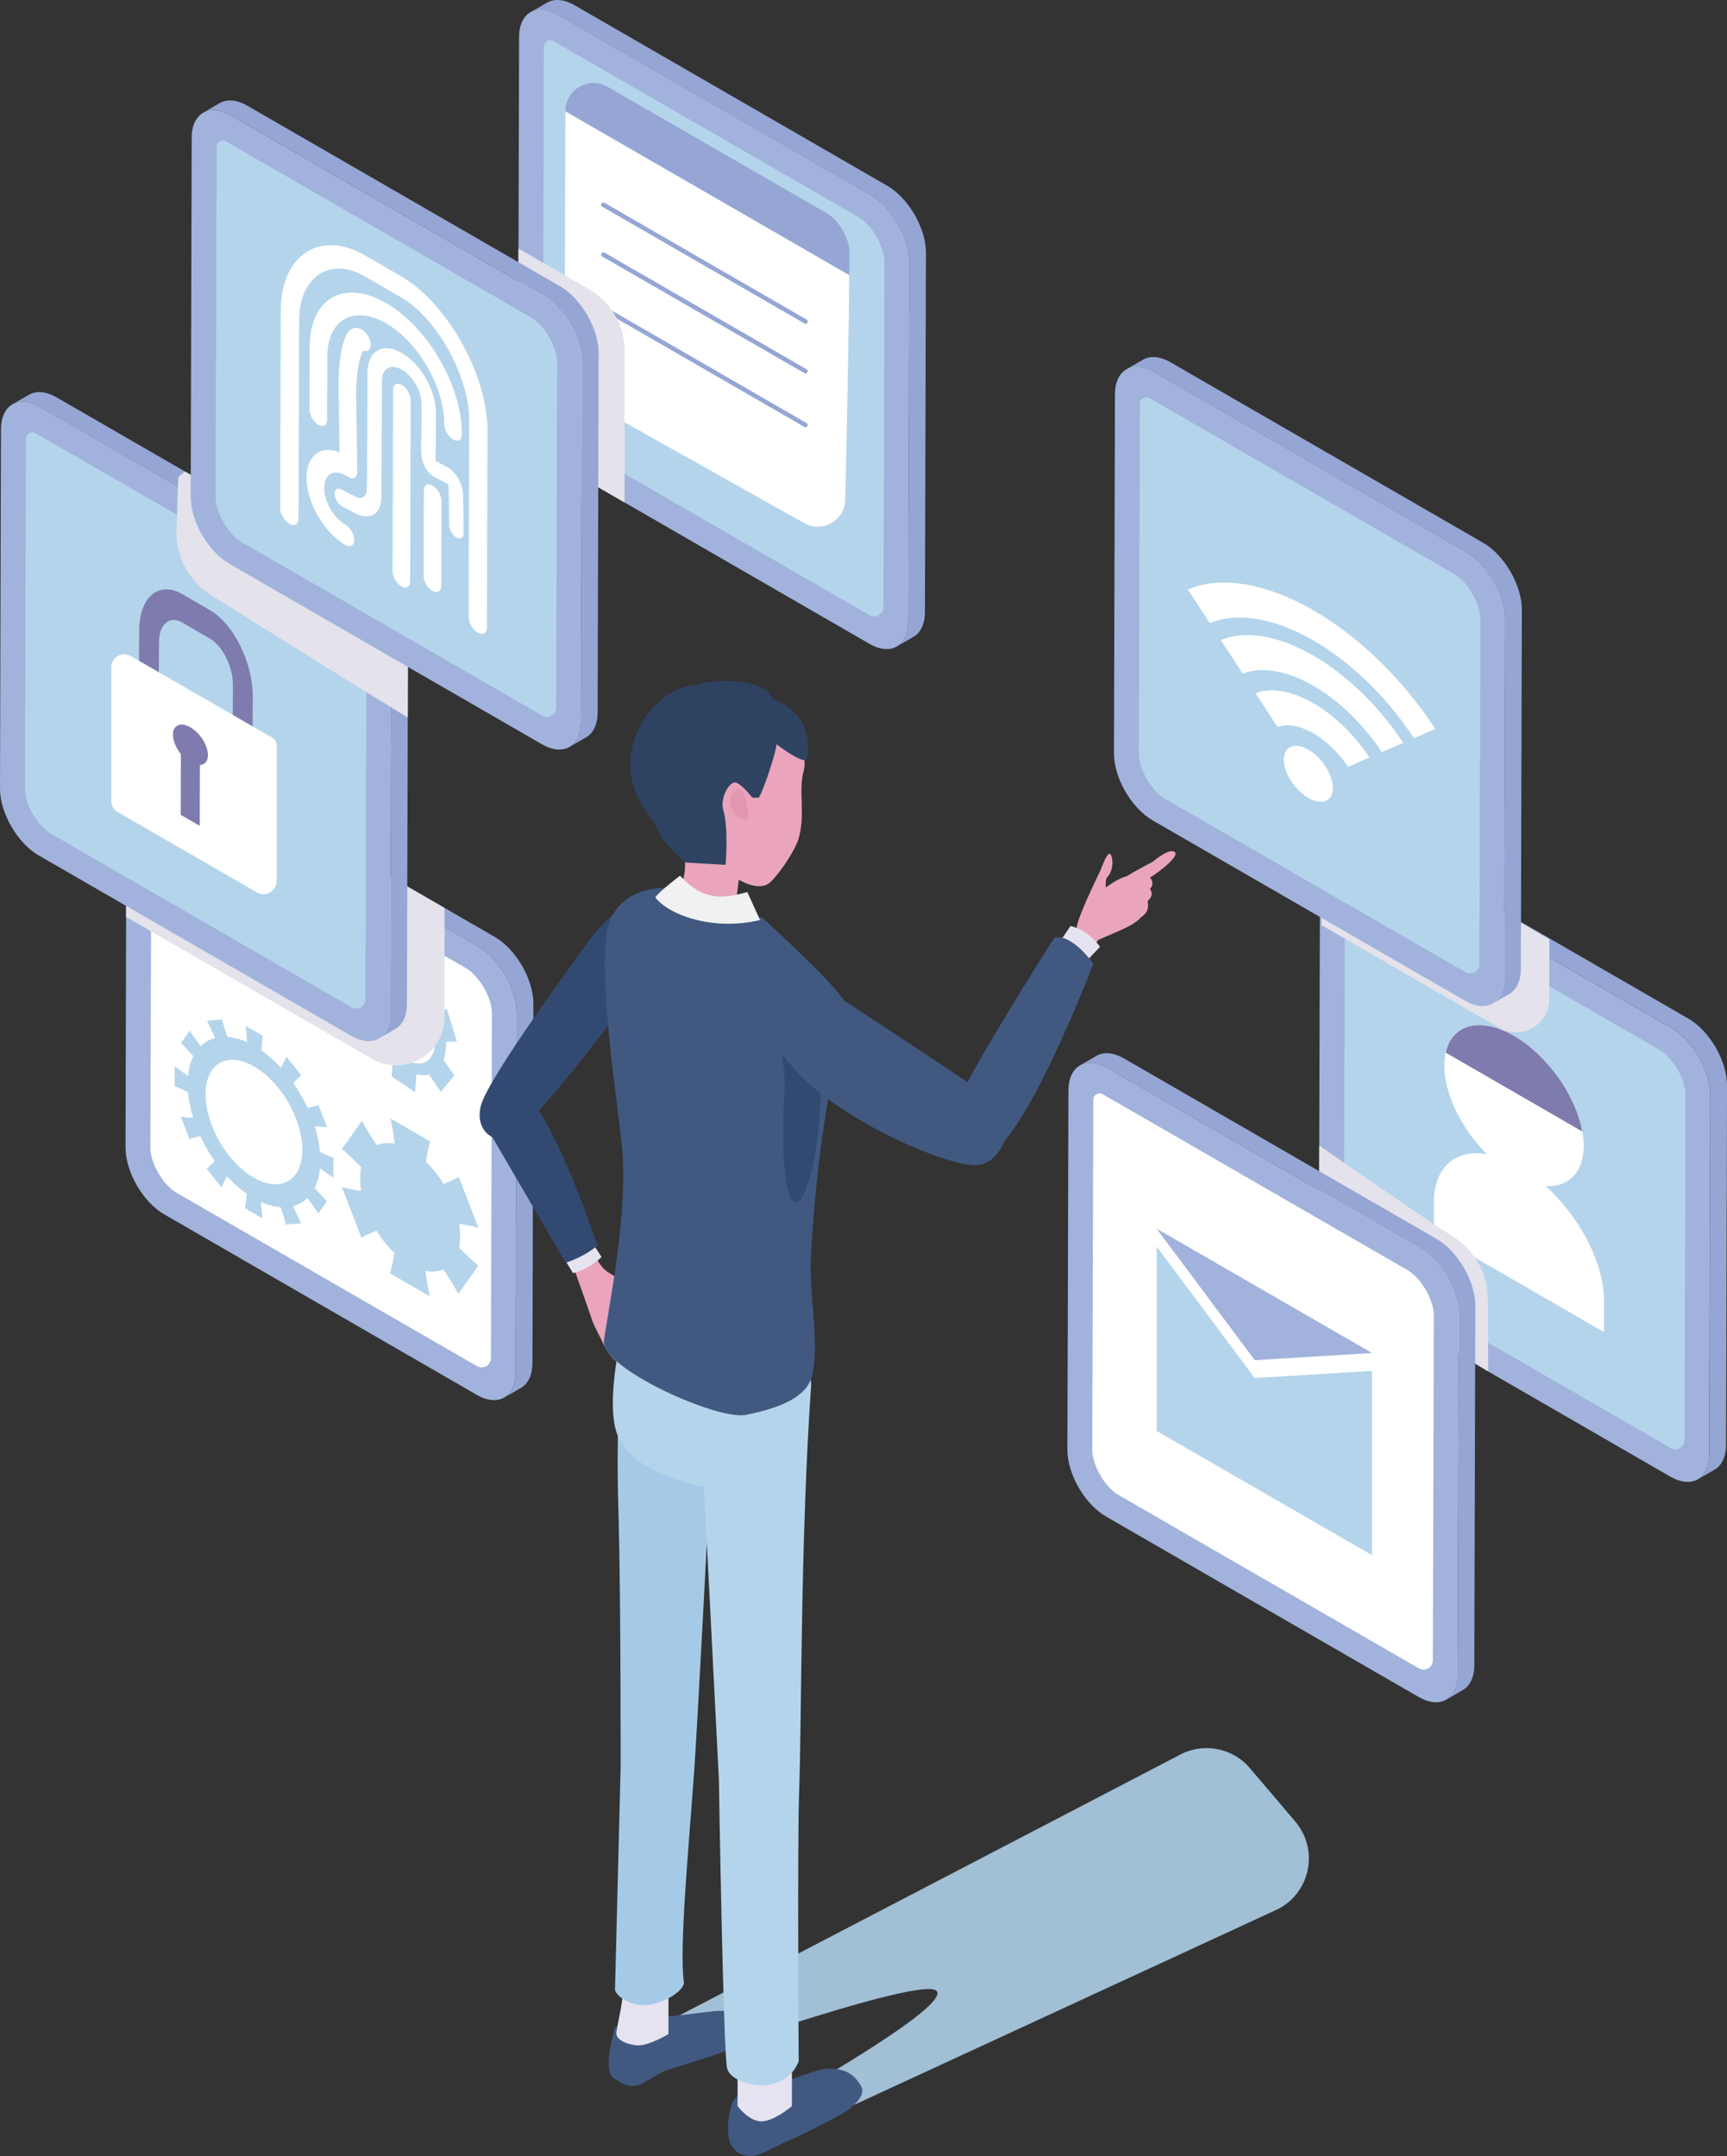 <svg xmlns="http://www.w3.org/2000/svg" viewBox="0 0 380 474.43"><rect x="0" y="0" width="380" height="474.43" fill="#333333" stroke="none"/><defs><linearGradient id="linear-gradient" x1="803.53" y1="-1729.29" x2="806.47" y2="-1612.75" gradientTransform="matrix(.73 0 0 .94 -379.31 1984.53)" gradientUnits="userSpaceOnUse"><stop offset=".11" stop-color="#fff"/><stop offset="1"/></linearGradient><filter id="luminosity-invert-noclip" x="120.58" y="358.94" width="183.93" height="152.54" color-interpolation-filters="sRGB" filterUnits="userSpaceOnUse"><feColorMatrix result="cm" values="-1 0 0 0 1 0 -1 0 0 1 0 0 -1 0 1 0 0 0 1 0"/><feFlood flood-color="#fff" result="bg"/><feBlend in="cm" in2="bg"/></filter><style>.cls-1{fill:#eaa5bc}.cls-2{fill:#fff}.cls-5{fill:#415981}.cls-7{mix-blend-mode:multiply}.cls-8{fill:#95a6d4}.cls-9{fill:#324a71}.cls-7{fill:#e4e2eb}.cls-13{fill:#e6e3f1}.cls-14{fill:#7e7cae}.cls-16{fill:#a1b3dc}.cls-18{fill:#b4d4eb}</style><mask id="mask" x="120.58" y="358.94" width="183.93" height="152.54" maskUnits="userSpaceOnUse"><g filter="url(#luminosity-invert-noclip)"><path transform="rotate(62.02 212.55 435.246)" fill="url(#linear-gradient)" d="M169.3 354.05h86.51v162.32H169.3z"/></g></mask></defs><g style="isolation:isolate"><g id="_レイヤー_1" data-name="レイヤー 1"><g mask="url(#mask)"><path d="M142.31 447.2l-.29 9.04s61.53-22.16 64.15-18.08c2.62 4.08-40.24 27.7-40.24 27.7 3.59 3.27-.99 7.7 3.5 5.83l110.85-51.2c7.83-3.26 10.23-13.2 4.74-19.67l-9.99-11.76c-3.88-4.58-10.47-5.75-15.7-2.8L142.31 447.2z" style="mix-blend-mode:multiply" fill="#a1bfd5"/></g><path class="cls-8" d="M117.37 220.92l-.21 78.97c-.02 2.72-.98 4.61-2.54 5.5l-3.66 2.12c1.55-.9 2.52-2.78 2.52-5.5l.23-78.97c.02-5.44-3.81-12.07-8.55-14.8l-7.34-4.23-61.37-35.45c-2.38-1.37-4.53-1.5-6.07-.6l3.66-2.12c1.55-.9 3.7-.77 6.07.6l57.7 33.33 11.01 6.35c4.74 2.74 8.56 9.36 8.55 14.8z"/><path class="cls-16" d="M113.7 223.03l-.23 78.97c0 2.72-.98 4.61-2.52 5.5-1.55.9-3.71.77-6.07-.6l-68.71-39.68c-4.74-2.73-8.56-9.36-8.55-14.8l.13-50.67.08-28.3c.02-2.72.98-4.61 2.54-5.5 1.55-.9 3.7-.77 6.07.6L97.81 204l7.34 4.23c4.74 2.73 8.56 9.36 8.55 14.8z"/><path class="cls-2" d="M108.01 298.86c0 1.56-1.69 2.53-3.04 1.75-13.33-7.69-66.07-38.13-66.07-38.13-3.05-1.76-5.82-6.55-5.81-10.05l.23-76.94a1.39 1.39 0 012.09-1.2l67.01 38.67c3.05 1.76 5.83 6.56 5.82 10.05 0 0-.17 60.51-.22 75.85z"/><path class="cls-18" d="M69.24 247.83c.89.03 1.8.08 2.73.2l-1.89-4.88c-.78.27-1.58.48-2.4.64-.89-1.9-1.95-3.74-3.15-5.46.56-.62 1.14-1.2 1.77-1.73l-3.29-4.1c-.36.87-.77 1.67-1.2 2.45-1.34-1.46-2.79-2.76-4.31-3.82.08-1.09.18-2.16.34-3.21l-3.81-2.2c.15 1.22.25 2.41.32 3.59-1.52-.69-2.98-1.07-4.32-1.16-.43-1.27-.83-2.54-1.18-3.82l-3.3.29c.62 1.25 1.2 2.51 1.76 3.77-1.21.32-2.28.93-3.17 1.81-.81-1.11-1.62-2.24-2.39-3.41l-1.92 2.68c.93.95 1.83 1.94 2.72 2.94-.6 1.2-1.01 2.64-1.17 4.3-.98-.65-1.97-1.34-2.95-2.09v4.37c.97.39 1.96.85 2.94 1.33.16 1.84.55 3.74 1.15 5.63-.89-.03-1.8-.08-2.73-.21l1.9 4.89c.77-.27 1.58-.48 2.4-.64.88 1.9 1.95 3.74 3.15 5.46-.56.62-1.14 1.2-1.77 1.73l3.29 4.09c.36-.86.77-1.67 1.2-2.44 1.34 1.46 2.79 2.76 4.32 3.82-.08 1.09-.19 2.16-.34 3.21l3.81 2.2c-.15-1.23-.25-2.42-.32-3.59 1.52.7 2.97 1.07 4.32 1.16.42 1.27.83 2.55 1.18 3.82l3.31-.28c-.62-1.25-1.2-2.51-1.76-3.77a7.1 7.1 0 003.17-1.81 97.97 97.97 0 012.39 3.41l1.91-2.69c-.93-.94-1.83-1.93-2.72-2.93.6-1.21 1-2.65 1.17-4.3.98.65 1.97 1.34 2.95 2.08v-4.38c-.97-.39-1.96-.84-2.94-1.32-.16-1.85-.55-3.74-1.14-5.63zm-13.4 11.3c-5.88-3.4-10.63-11.62-10.61-18.38.02-6.75 4.8-9.48 10.68-6.09 5.88 3.39 10.63 11.63 10.61 18.38-.02 6.75-4.8 9.48-10.68 6.08zM101 274.5c.31-1.49.32-3.36.02-5.21 1.4.2 2.8.45 4.27.9l-4.35-11.24c-1.03.67-2.16 1.13-3.32 1.55-1.12-1.81-2.45-3.48-3.92-4.88.25-1.55.53-3.07.97-4.47l-8.75-5.05c.43 1.91.7 3.74.94 5.57-1.47-.3-2.8-.17-3.93.34-1.16-1.76-2.28-3.52-3.3-5.38l-4.4 6.18c1.46 1.24 2.86 2.61 4.26 4.03-.32 1.49-.32 3.36-.02 5.21-1.4-.2-2.8-.44-4.27-.9l4.35 11.23c1.03-.66 2.16-1.13 3.32-1.55 1.12 1.8 2.45 3.47 3.91 4.87-.25 1.55-.53 3.07-.97 4.47l8.75 5.05c-.43-1.91-.7-3.74-.94-5.58 1.47.3 2.81.17 3.93-.34 1.15 1.76 2.28 3.52 3.3 5.38l4.4-6.18c-1.25-1.05-2.44-2.2-3.63-3.39-.21-.21-.42-.42-.63-.64zm-19.95-45.05l2.91-.04c.72 1.27 1.57 2.45 2.51 3.48l-.29 3.96 5.15 3.48.29-3.96c1 .28 1.93.3 2.76.08l2.63 3.79 2.97-3.6-2.37-3.42c.26-.72.43-1.55.5-2.48.04-.5.04-1.02.02-1.55l2.4-.03-2.18-7.08-2.12.03c-.85-1.77-1.94-3.43-3.21-4.81l.19-2.62-5.15-3.48-.19 2.62c-1.34-.37-2.56-.29-3.58.22l-1.91-2.75-2.97 3.6 2.17 3.12c-.1.44-.16.92-.2 1.43-.07.93-.03 1.9.11 2.89l-2.63.04 2.18 7.08zm2.66-7.73c.29-3.97 3.21-5.36 6.52-3.13 3.31 2.24 5.75 7.26 5.46 11.23-.29 3.96-3.22 5.36-6.52 3.13-3.31-2.24-5.75-7.27-5.46-11.23z"/><path class="cls-7" d="M97.81 199.76v24.02c0 8.17-8.86 13.29-15.96 9.2l-54.11-31.23.08-28.3c.02-2.72.98-4.61 2.54-5.5l3.66-2.12c1.55-.9 3.7-.77 6.07.6l57.7 33.33z"/><path id="_Path_" data-name="&amp;lt;Path&amp;gt;" class="cls-8" d="M197.32 142.25c1.55-.89 2.52-2.8 2.53-5.51l.22-78.96c.02-5.44-3.82-12.07-8.55-14.81L122.81 3.3c-2.37-1.37-4.52-1.51-6.08-.61L120.4.57c1.55-.9 3.71-.76 6.08.61l68.71 39.67c4.74 2.74 8.57 9.37 8.55 14.81l-.22 78.96c0 2.72-.98 4.62-2.53 5.51l-3.67 2.12z"/><path class="cls-16" d="M200.07 57.78l-.21 78.95c-.02 2.72-.98 4.62-2.54 5.52-1.55.9-3.7.75-6.07-.62l-53.81-31.07-14.9-8.6c-4.74-2.74-8.57-9.36-8.55-14.82l.1-32.47.13-46.49c0-2.72.98-4.62 2.52-5.52 1.55-.9 3.71-.75 6.07.62l68.71 39.66c4.74 2.74 8.57 9.36 8.55 14.82z"/><path class="cls-18" d="M194.38 133.61c0 1.56-1.69 2.53-3.04 1.75-13.33-7.68-66.07-38.13-66.07-38.13-3.05-1.76-5.82-6.55-5.81-10.05l.23-76.94a1.39 1.39 0 012.09-1.2l67.01 38.67c3.05 1.76 5.83 6.55 5.82 10.05 0 0-.17 60.51-.22 75.85z"/><path class="cls-8" d="M186.88 55.35s0 1.96-.01 5.21l-62.45-36.04v-.11c.01-4.74 5.15-7.69 9.26-5.32l48.35 27.89c2.54 1.48 4.85 5.46 4.85 8.37z"/><path class="cls-2" d="M186.86 60.56c-.03 10.04-.56 35.23-.87 49.4-.1 4.57-5.04 7.39-9.03 5.15l-47.88-26.87c-2.54-1.46-4.84-5.46-4.84-8.38l.17-55.35 62.45 36.04z"/><path class="cls-8" d="M177.24 71.23c-.08 0-.17-.02-.25-.07l-44.47-25.68a.484.484 0 01-.18-.67c.14-.24.44-.32.67-.18l44.47 25.68c.24.14.32.44.18.67-.09.16-.26.25-.43.25zm0 10.94c-.08 0-.17-.02-.25-.07l-44.47-25.66a.484.484 0 01-.18-.67c.14-.23.44-.32.67-.18l44.47 25.66a.493.493 0 01-.25.92zm0 11.84c-.08 0-.17-.02-.25-.07l-44.47-25.68a.484.484 0 01-.18-.67c.14-.24.44-.32.67-.18l44.47 25.68c.24.14.32.44.18.67-.09.16-.26.25-.43.25z"/><path class="cls-7" d="M137.43 77.17v33.4l-14.9-8.6c-4.74-2.74-8.57-9.36-8.55-14.82l.1-32.47 15.55 8.99c4.84 2.78 7.8 7.93 7.8 13.5z"/><path class="cls-8" d="M89.76 141.93l-.04 15.94-.18 63.02c0 2.72-.98 4.62-2.53 5.52l-3.67 2.11c1.55-.89 2.52-2.79 2.53-5.51l.19-67.37.03-11.59c.02-5.44-3.82-12.07-8.56-14.81l-38.4-22.17-30.31-17.5c-2.37-1.37-4.52-1.51-6.08-.61l3.67-2.12c1.55-.89 3.7-.76 6.08.61l28.22 16.3 40.49 23.37c4.74 2.73 8.57 9.37 8.55 14.81z"/><path id="_Path_-2" data-name="&amp;lt;Path&amp;gt;" class="cls-16" d="M83.34 228.52c-1.55.9-3.71.75-6.08-.61L8.55 188.24C3.81 185.5-.02 178.88 0 173.43l.22-78.96c0-2.72.98-4.62 2.53-5.52 1.55-.9 3.71-.76 6.08.61l68.71 39.67c4.74 2.73 8.57 9.36 8.55 14.81L85.87 223c0 2.72-.98 4.62-2.53 5.51z"/><path class="cls-18" d="M80.4 219.88c0 1.56-1.69 2.53-3.04 1.75-13.33-7.69-66.07-38.13-66.07-38.13-3.05-1.76-5.82-6.55-5.81-10.05l.23-76.94a1.39 1.39 0 012.09-1.2l67.01 38.67c3.05 1.76 5.83 6.56 5.82 10.05 0 0-.18 60.51-.23 75.85z"/><path class="cls-14" d="M40.16 130.75c-5.22-3.03-9.5.57-9.54 8.03l-.05 8.64 4.37 2.54.05-8.63c.02-4.03 2.33-5.96 5.14-4.33l6.06 3.52c2.81 1.64 5.08 6.23 5.06 10.26l-.05 8.63 4.37 2.54.05-8.63c.04-7.46-4.18-16.01-9.39-19.04l-6.06-3.52z"/><path class="cls-2" d="M56.54 196.37l-30.62-17.68a2.897 2.897 0 01-1.44-2.5v-29.32c0-2.22 2.4-3.61 4.33-2.5l31.07 17.94c.61.35.99 1.01.99 1.72v29.84c0 2.22-2.4 3.61-4.33 2.5z"/><path class="cls-14" d="M45.75 166.14c0-2.13-1.71-4.86-3.84-6.1-2.13-1.24-3.86-.51-3.86 1.62 0 1.36.69 2.95 1.75 4.26l-.04 13.37 4.19 2.43.04-13.37c1.06-.07 1.76-.86 1.77-2.21z"/><path class="cls-7" d="M89.76 141.93l-.04 15.94c-1.11-.67-2.33-1.42-3.65-2.23-11.24-6.89-29.3-18.21-39.59-24.67a16.344 16.344 0 01-7.65-14.19l.32-9.7.06-1.84c.01-.31.73-.91 1.52-1.48l40.49 23.37c4.74 2.73 8.57 9.37 8.55 14.81z"/><path id="_Path_-3" data-name="&amp;lt;Path&amp;gt;" class="cls-8" d="M125.3 164.36c1.55-.9 2.52-2.8 2.53-5.51l.22-78.96c.02-5.44-3.82-12.07-8.55-14.81L50.79 25.4c-2.37-1.37-4.52-1.51-6.08-.61l3.67-2.12c1.55-.9 3.71-.76 6.08.61l68.71 39.67c4.74 2.73 8.57 9.37 8.55 14.81l-.22 78.96c0 2.72-.98 4.62-2.53 5.51l-3.67 2.12z"/><path id="_Path_-4" data-name="&amp;lt;Path&amp;gt;" class="cls-16" d="M125.3 164.36c-1.55.9-3.71.75-6.08-.61l-68.71-39.67c-4.74-2.73-8.56-9.36-8.55-14.8l.22-78.96c0-2.72.98-4.62 2.53-5.52 1.55-.9 3.71-.76 6.08.61l68.71 39.67c4.74 2.73 8.57 9.37 8.55 14.81l-.22 78.96c0 2.72-.98 4.62-2.53 5.51z"/><path class="cls-18" d="M122.36 155.71c0 1.56-1.69 2.53-3.04 1.75-13.33-7.69-66.07-38.13-66.07-38.13-3.05-1.76-5.82-6.55-5.81-10.05l.23-76.94a1.39 1.39 0 012.09-1.2l67.01 38.67c3.05 1.76 5.83 6.56 5.82 10.05 0 0-.17 60.51-.23 75.85z"/><path class="cls-2" d="M95.2 106.85c1.07.62 1.93 2.11 1.93 3.34l-.05 18.72c0 1.23-.87 1.72-1.94 1.11-1.07-.62-1.93-2.11-1.93-3.34l.05-18.72c0-1.23.87-1.72 1.94-1.11zM79.65 72.53c1.07.62 1.93 2.11 1.93 3.34 0 1.08-.67 1.6-1.56 1.28-.72.61-1.7 4.51-1.65 9.6.03 3.36.1 6.91.14 10.03.05 3.26.1 5.85.1 7.09 0 1.23-.87 1.72-1.94 1.11-.1-.06-.21-.14-.31-.21-.1-.04-.2-.08-.31-.14-2.6-1.5-4.72-.29-4.73 2.7 0 2.99 2.1 6.64 4.7 8.14 1.07.62 1.93 2.11 1.93 3.34s-.87 1.72-1.94 1.11c-4.73-2.73-8.57-9.39-8.56-14.83.02-4.91 3.17-7.18 7.27-5.56-.02-1.32-.05-3.02-.08-4.87-.05-3.13-.11-6.69-.14-10.06-.04-3.62.51-10.83 2.86-12.2.83-.49 1.71-.19 2.29.14zm8.78 12.18c1.07.62 1.93 2.11 1.93 3.34l-.11 39.84c0 1.23-.87 1.72-1.94 1.11-1.07-.62-1.93-2.11-1.93-3.34l.11-39.84c0-1.23.87-1.73 1.94-1.11z"/><path class="cls-2" d="M88.41 77.67c4.15 2.39 7.51 8.23 7.5 12.99l-.02 7.5v.41c-.1 1.63-.07 2.47-.02 2.9.21.11.48.25.72.36.49.24 1.08.53 1.78.93.06.04.12.07.19.11 1.84 1.09 3.33 3.78 3.33 6.01l.14 8.46c.01 1.01-.68 1.45-1.56.97-.9-.52-1.6-1.72-1.62-2.72l-.14-8.5c0-.29-.15-.56-.2-.59-.69-.4-1.21-.65-1.68-.88-.35-.17-.69-.34-1.04-.54-.8-.46-1.57-1.07-2.19-2.15-.96-1.65-1.05-3.46-.88-6.42v-.19l.02-7.5c0-2.75-1.94-6.12-4.34-7.5s-4.35-.27-4.36 2.48l-.02 7.5-.11 18.13c-.01 3.75-2.66 5.27-5.92 3.42l-2.69-1.41c-.92-.52-1.62-1.69-1.66-2.7-.04-1.03.64-1.5 1.52-1.04l2.8 1.47c1.53.88 2.77.17 2.78-1.58l.1-18.13.02-7.49c.01-4.77 3.4-6.7 7.55-4.3z"/><path class="cls-2" d="M84.95 66.68c9.24 5.33 16.72 18.3 16.69 28.91 0 1.23-.87 1.72-1.94 1.11-1.07-.62-1.93-2.11-1.93-3.34.02-8.16-5.74-18.14-12.84-22.23-7.1-4.1-12.9-.8-12.92 7.36l-.04 13.86c0 1.23-.87 1.72-1.94 1.11-1.07-.62-1.93-2.11-1.93-3.34l.04-13.87c.03-10.61 7.57-14.91 16.8-9.58z"/><path class="cls-2" d="M88.48 60.92c10.21 6.07 18.97 22.02 18.78 34.15l-.12 42.97c0 1.28-.91 1.8-2.02 1.15-1.11-.64-2.01-2.2-2.01-3.48l.12-43c.15-9.55-6.9-22.49-14.8-27.18l-8.21-4.74c-7.65-4.42-14.38.15-14.41 9.77l-.12 43.55c0 1.28-.91 1.8-2.02 1.15-1.11-.64-2.01-2.2-2.01-3.48l.12-43.55c.03-12.09 8.66-17.73 18.45-12.08l8.24 4.76z"/><path id="_Path_-5" data-name="&amp;lt;Path&amp;gt;" class="cls-8" d="M373.58 325.5c1.55-.9 2.52-2.8 2.53-5.51l.23-78.96c.01-5.44-3.82-12.07-8.55-14.81l-68.71-39.67c-2.37-1.37-4.52-1.51-6.08-.61l3.67-2.12c1.55-.9 3.7-.76 6.08.61l68.71 39.67c4.74 2.73 8.57 9.37 8.55 14.81l-.22 78.96c0 2.72-.98 4.62-2.53 5.51l-3.67 2.12z"/><path id="_Path_-6" data-name="&amp;lt;Path&amp;gt;" class="cls-16" d="M373.58 325.5c-1.56.9-3.71.75-6.08-.61l-40.06-23.13-28.66-16.54c-4.74-2.73-8.56-9.36-8.55-14.8l.05-18.36.17-60.6c0-2.72.98-4.62 2.53-5.52 1.55-.9 3.7-.76 6.08.61l68.71 39.67c4.74 2.73 8.57 9.36 8.55 14.81l-.23 78.96c0 2.72-.98 4.62-2.53 5.51z"/><path class="cls-18" d="M370.64 316.85c0 1.56-1.69 2.53-3.04 1.75-13.33-7.69-66.07-38.13-66.07-38.13-3.05-1.76-5.82-6.55-5.81-10.05l.23-76.94a1.39 1.39 0 012.09-1.2l67.01 38.67c3.05 1.76 5.83 6.56 5.82 10.05 0 0-.17 60.51-.22 75.85z"/><path class="cls-2" d="M348.44 252.1c0 8.46-6.86 11.36-15.31 6.47-8.46-4.88-15.31-15.7-15.31-24.15s6.86-11.35 15.31-6.47c8.46 4.88 15.31 15.7 15.31 24.15z"/><path class="cls-14" d="M348.15 248.99l-30.04-17.35c1.36-6.25 7.57-7.99 15.03-3.7 7.44 4.32 13.65 13.23 15.01 21.05z"/><path class="cls-2" d="M352.93 293.1l-37.42-21.6v-6.95c0-10.33 8.38-13.87 18.71-7.91 10.33 5.97 18.71 19.18 18.71 29.51v6.95z"/><path class="cls-2" d="M348.45 252.09c0 8.46-6.87 11.35-15.31 6.49-8.46-4.89-15.33-15.69-15.33-24.15 0-1 .11-1.94.3-2.79l30.04 17.35c.19 1.06.3 2.11.3 3.1z"/><path class="cls-7" d="M327.39 286.29l.05 15.47-37.24-24.01.09-25.7s21.81 15.25 29.44 20.04a16.36 16.36 0 017.65 14.2zm2.47-60.15l-39.08-22.56V177.7l50.14 28.95v13.12c0 5.67-6.14 9.22-11.06 6.38z"/><path id="_Path_-7" data-name="&amp;lt;Path&amp;gt;" class="cls-8" d="M318.2 373.99c1.55-.9 2.52-2.8 2.53-5.51l.22-78.96c.02-5.44-3.82-12.07-8.55-14.81l-68.71-39.67c-2.37-1.37-4.52-1.51-6.08-.61l3.67-2.12c1.55-.9 3.7-.76 6.08.61l68.71 39.67c4.74 2.73 8.57 9.37 8.55 14.81l-.22 78.96c0 2.72-.98 4.62-2.53 5.51l-3.67 2.12z"/><path class="cls-16" d="M320.96 289.52l-.23 78.97c0 2.7-.98 4.61-2.52 5.5-1.56.9-3.71.75-6.09-.62l-41.47-23.93-27.24-15.73c-4.35-2.51-7.93-8.29-8.47-13.43-.06-.46-.08-.91-.08-1.37l.1-30.76.13-48.21c.02-2.72.98-4.61 2.52-5.5 1.56-.91 3.71-.77 6.09.6l68.71 39.68c4.72 2.73 8.56 9.36 8.55 14.8z"/><path class="cls-2" d="M315.26 365.35c0 1.56-1.69 2.53-3.04 1.75-13.33-7.69-66.07-38.13-66.07-38.13-3.05-1.76-5.82-6.55-5.81-10.05l.23-76.94a1.39 1.39 0 012.09-1.2l67.01 38.67c3.05 1.76 5.83 6.56 5.82 10.05 0 0-.17 60.51-.22 75.84z"/><path class="cls-18" d="M301.9 301.64v40.56l-47.4-27.35v-40.56l21.59 28.93 25.81-1.58z"/><path class="cls-16" d="M301.9 297.71l-25.81 1.58-21.59-28.94 47.4 27.36z"/><path id="_Path_-8" data-name="&amp;lt;Path&amp;gt;" class="cls-8" d="M328.45 220.81c1.55-.9 2.52-2.79 2.53-5.51l.22-78.96c.01-5.44-3.82-12.07-8.55-14.81l-68.71-39.67c-2.37-1.37-4.52-1.51-6.08-.61l3.66-2.12c1.55-.9 3.71-.76 6.08.61l68.71 39.67c4.74 2.73 8.57 9.36 8.55 14.81l-.22 78.96c0 2.72-.98 4.62-2.53 5.51l-3.67 2.12z"/><path id="_Path_-9" data-name="&amp;lt;Path&amp;gt;" class="cls-16" d="M328.45 220.81c-1.55.9-3.71.75-6.08-.61l-68.71-39.67c-4.74-2.74-8.56-9.36-8.55-14.81l.22-78.96c0-2.72.98-4.62 2.53-5.52 1.55-.9 3.71-.76 6.08.61l68.71 39.67c4.74 2.73 8.57 9.36 8.55 14.81l-.22 78.96c0 2.72-.98 4.62-2.53 5.51z"/><path class="cls-18" d="M325.51 212.17c0 1.56-1.69 2.53-3.04 1.75-13.33-7.69-66.07-38.13-66.07-38.13-3.05-1.76-5.82-6.55-5.81-10.05l.23-76.94a1.39 1.39 0 012.09-1.2l67.01 38.67c3.05 1.76 5.83 6.56 5.82 10.05 0 0-.17 60.51-.23 75.85z"/><path class="cls-2" d="M288.43 133.97c9.85 5.55 19.75 14.78 27.39 26.41l-4.7 2.05c-6.3-9.58-14.47-17.19-22.59-21.77-8.12-4.57-16.19-6.11-22.33-3.54l-4.83-7.42c7.43-3.13 17.23-1.27 27.07 4.27z"/><path class="cls-2" d="M288.57 144.02c7.25 4.09 14.54 10.88 20.18 19.43l-4.7 2.04c-4.31-6.5-9.86-11.67-15.39-14.78-5.52-3.11-11.02-4.17-15.21-2.46l-4.83-7.41c5.48-2.28 12.69-.91 19.94 3.18z"/><path class="cls-2" d="M288.72 154.58c4.53 2.55 9.08 6.78 12.61 12.1l-4.7 2.04c-2.2-3.27-5.01-5.88-7.81-7.46s-5.59-2.13-7.73-1.3l-4.83-7.41c3.44-1.39 7.94-.52 12.47 2.03zm-.92 10.32c1.38.78 2.77 2.08 3.84 3.72 2.14 3.28 2.18 6.67.1 7.58-1.04.45-2.41.2-3.79-.58s-2.77-2.08-3.84-3.72c-2.13-3.28-2.18-6.67-.1-7.58 1.04-.45 2.41-.19 3.79.58z"/><path class="cls-9" d="M130.86 205.3s-23.67 31.8-25.1 38.15c-1.43 6.36 4.41 8.82 7.77 6.29 3.36-2.53 36.46-40.91 33.62-50.39-2.83-9.48-16.3 5.94-16.3 5.94z"/><path class="cls-1" d="M139.72 290.22c.79 5.14 3.56 10.78 3.61 11.52.05.73-.74 1.22-1.19 1.16.11.5-.06 1.04-.22 1.11-.93.4-1.75-.87-2.48-2.02-.06.06-.23.69-.9.28-.67-.42-1.78-2.54-1.86-2.51-.93.33-2.91-1.56-4.34-4.96 0 0-1.64-3.08-2.04-4.28-1.03-3.11-4.59-13.03-4.59-13.03.04-1.22 4.69-3.7 4.69-3.7s.38 4.44 3.76 6.37c3.17 1.8 3.72 3.78 4.39 5.05.54 1.01.73 2.28 1.15 5.01z"/><path class="cls-1" d="M136.26 283.1c3.87 1.63 4.89 6.55 5.7 7.64.95 1.27 2.05 5.12 1.09 5.63-1.19.62-2.81-2.99-3.7-5.06-1-.79-2.92-.79-3.32-1.92-.4-1.14-1.85-5.72.23-6.28z"/><path class="cls-13" d="M123.02 275.14l3.07 4.99s3.32-.68 6.27-3.54l-2.88-4.5-6.46 3.05z"/><path class="cls-9" d="M106.92 247.8l17.55 30.04s3.86-1.14 7.01-3.78c0 0-9.64-28.9-16.77-34.54-7.78-6.15-7.79 8.29-7.79 8.29z"/><path class="cls-5" d="M168.33 458.84c2.1.82 10.26-3.56 13.79-3.65 3.54-.09 5.65.92 7.35 3.83 1.09 1.87-1.29 4.58-5.11 6.6-4.74 2.51-8.59 4.45-9.86 4.94-2.28.89-7.38 3.89-9.16 3.88-1.78 0-4.06-.87-4.81-3.34-.75-2.48-.21-7.9 1.33-9.53 1.55-1.62 6.46-2.72 6.46-2.72zm-26.9-15.18c1.61.84 11.73-.74 15.58-1.12 3.29-.32 5.64.2 6.77 1.83 1.13 1.63.9 4.82-1.15 5.81-2.61 1.26-16.37 5.47-16.37 5.47s-2.58 1.4-5.08 2.82-4.8-.28-6.22-1.31c-2.48-1.79.38-11.11.38-11.11l6.08-2.4z"/><path class="cls-13" d="M174.25 463.42s-3.92 3.35-6.72 3.35-5.24-3.37-5.24-3.37l.02-12.15 11.95.02-.02 12.15zm-27.16-15.86s-4.36 2.63-6.8 2.49c-2.44-.15-4.56-1.27-4.66-2.5-.1-1.24 1.64-6.85 1.53-11.46l9.94-.16-.02 11.64z"/><path d="M156.17 327.26s-20.11-25.23-20.21-13.37c-.11 11.86-.03 13.13.16 20.24.49 18.11.44 54.73.44 54.73l-1.24 49.07c.86 1.96 4.06 3.54 7.03 3.25 4.21-.41 8.35-3.45 8.13-5.03-1.06-7.6 1.04-29.31 2.26-46.34.71-9.91 3.3-60.16 3.43-62.54z" fill="#a5cae7"/><path class="cls-18" d="M178.47 305.07c.81-11.76-34.73-33.44-38.25-24.73-1.26 3.13-7.77 26.22-4.43 35.22s19.11 11.61 19.11 11.61l3.28 64.35s.95 60.02 1.81 63.61c.85 3.58 12.23 6.82 15.75-1.53 0 0-.31-47.93.1-59.48.58-16.31.27-55 2.62-89.04z"/><path class="cls-5" d="M132.88 294.99c-.78 5.99 24.97 17.59 31.24 16.33 9.19-1.84 13.9-4.62 14.72-9.27 1.41-8-.91-16.97-.38-26.24 1.21-21.35 3.77-33.67 4.83-40.17.69-4.24 4.37-12.87 2.01-16.11-3.59-4.92-17.57-17.61-17.57-17.61s-16.86-5.73-18.25-6.16c-2.54-.78-11.84-1.1-15.2 6.67-3.36 7.77 1.31 38.16 2.53 49.42 1.59 14.7-3.06 36.56-3.92 43.14z"/><path class="cls-9" d="M176.93 227.83c-7.17-3.01-3.92 7.6-4.27 11.53-.24 2.7-1.31 25.25 2.56 25.2 3.87-.05 8.87-33.72 1.7-36.73z"/><path class="cls-1" d="M144.87 175.81c.4 2.13 1.62 5.42 1.62 5.42 6.71 6.86 4.06 13.51 1.6 16.34 0 0 3.94 1.58 8.32 2.03 4.38.45 5.53-1.15 5.53-1.15l.63-4.89s4.56 2.89 7.01.48 5.44-7.18 6.14-9.52c1.53-5.14-.06-10.55 1.09-14.79 1.37-5.07-3.57-10.17-7.49-13.69-3.91-3.52-12.51-2.69-17.39-.71-4.25 1.72-7.1 5.51-7.86 8.59-.76 3.08-.17 6.76.8 11.89z"/><path d="M163.02 173.66c-1.26-.66-2.94 1.68-2.28 3.81.66 2.13 2.82 3.25 4 2.79 0 0-.46-5.94-1.72-6.6z" fill="#e396af"/><path d="M141.06 159.33c2.37-4.54 8.15-8.86 11.83-8.45 2.08-1.37 15.37-2.18 17.1 2.87 9.24 3.55 8.01 11.83 7.49 13.24-.52 1.41-6.64-3.22-6.64-3.22.08 1.53-3.89 13.32-4.12 11.67 0 0-.94.34-1.39-.18-.75-.89-2.92-3.54-3.97-3.03-1.71.83-2.78 4.12-2.23 5.93 1.23 4.03.52 12.14.52 12.14l-8.83-.51s-4.8-3.74-6.55-8.03c-1.07-2.62-9.61-10.16-3.21-22.42z" fill="#2e4362"/><path d="M164.45 196.3c-5.11 1.3-9.41 2.22-14.83-3.61 0 0-4.53 3.44-5.43 4.75 2.77 3.79 12.63 7.5 23.04 5l-2.78-6.14z" fill="#f1f1f1"/><path class="cls-5" d="M181.35 217.36c5.48 3.31 41.41 27.34 41.41 27.34s-1.16 11.05-7.65 11.65c-6.48.6-32.64-10.66-41.79-22.89-9.15-12.24 2.12-19.66 8.03-16.1z"/><path class="cls-1" d="M237.78 201.5c.11-1.28 4.44-10.16 4.44-10.16s1.33-3.77 1.97-3.48c.65.29 1.1 3.43-.6 5.21-.79.83.37 6.35-.58 6.75-1.58.68-4.82 1.95-5.23 1.68zm8.94-4.69s5.72-4.47 6.31-3.74c.58.73.77 1.41.2 2.31-1.53 1.73-5.31 3.89-6.32 3.69-1.68-.34-.19-2.26-.19-2.26z"/><path class="cls-1" d="M246.56 199.12s5.72-4.47 6.31-3.74c.58.73.77 1.41.2 2.31-1.53 1.73-5.31 3.89-6.32 3.69-1.68-.34-.19-2.26-.19-2.26z"/><path class="cls-1" d="M245.51 198.38l4.58.47 2.24-1.06s1.01 2.19-.77 3.66c-1.78 1.47-5.36 2.46-6.32 2.1-1.61-.6.26-5.17.26-5.17zm-.29-3.36c.31-1.29 8.37-5.37 8.37-5.37s4.14-3.51 5.01-2.02c.69 1.19-4.83 5.14-5.99 5.73-1.16.58-3.28 3.02-4.51 3.28-1.68.36-3.19-.33-2.88-1.62z"/><path class="cls-1" d="M238.36 200.04c-1.42 2.48-1.82 5.74-1.77 6.22.12 1.15 3.02 3.53 3.02 3.53l2.04-2.98s5.15-2.17 6.67-2.98c3.87-2.05 2.98-3.03 2.93-4.12-.17-3.37.25-4.6-2.23-6.75-1.58-1.37-9.25 4.61-10.67 7.09z"/><path class="cls-13" d="M238.72 211.85l3.32-3.52c-1.6-2.2-3.74-3.91-6.5-4.58l-2.58 3.82c5.09 3.14 1.78.85 5.76 4.27z"/><path class="cls-5" d="M208.21 248.7c.17-5.57 23.79-42.38 23.79-42.38 3.86-.97 8.57 5.71 8.57 5.71s-14.77 39.03-23.61 42.44c-8.84 3.42-8.93-.21-8.76-5.77z"/></g></g></svg>